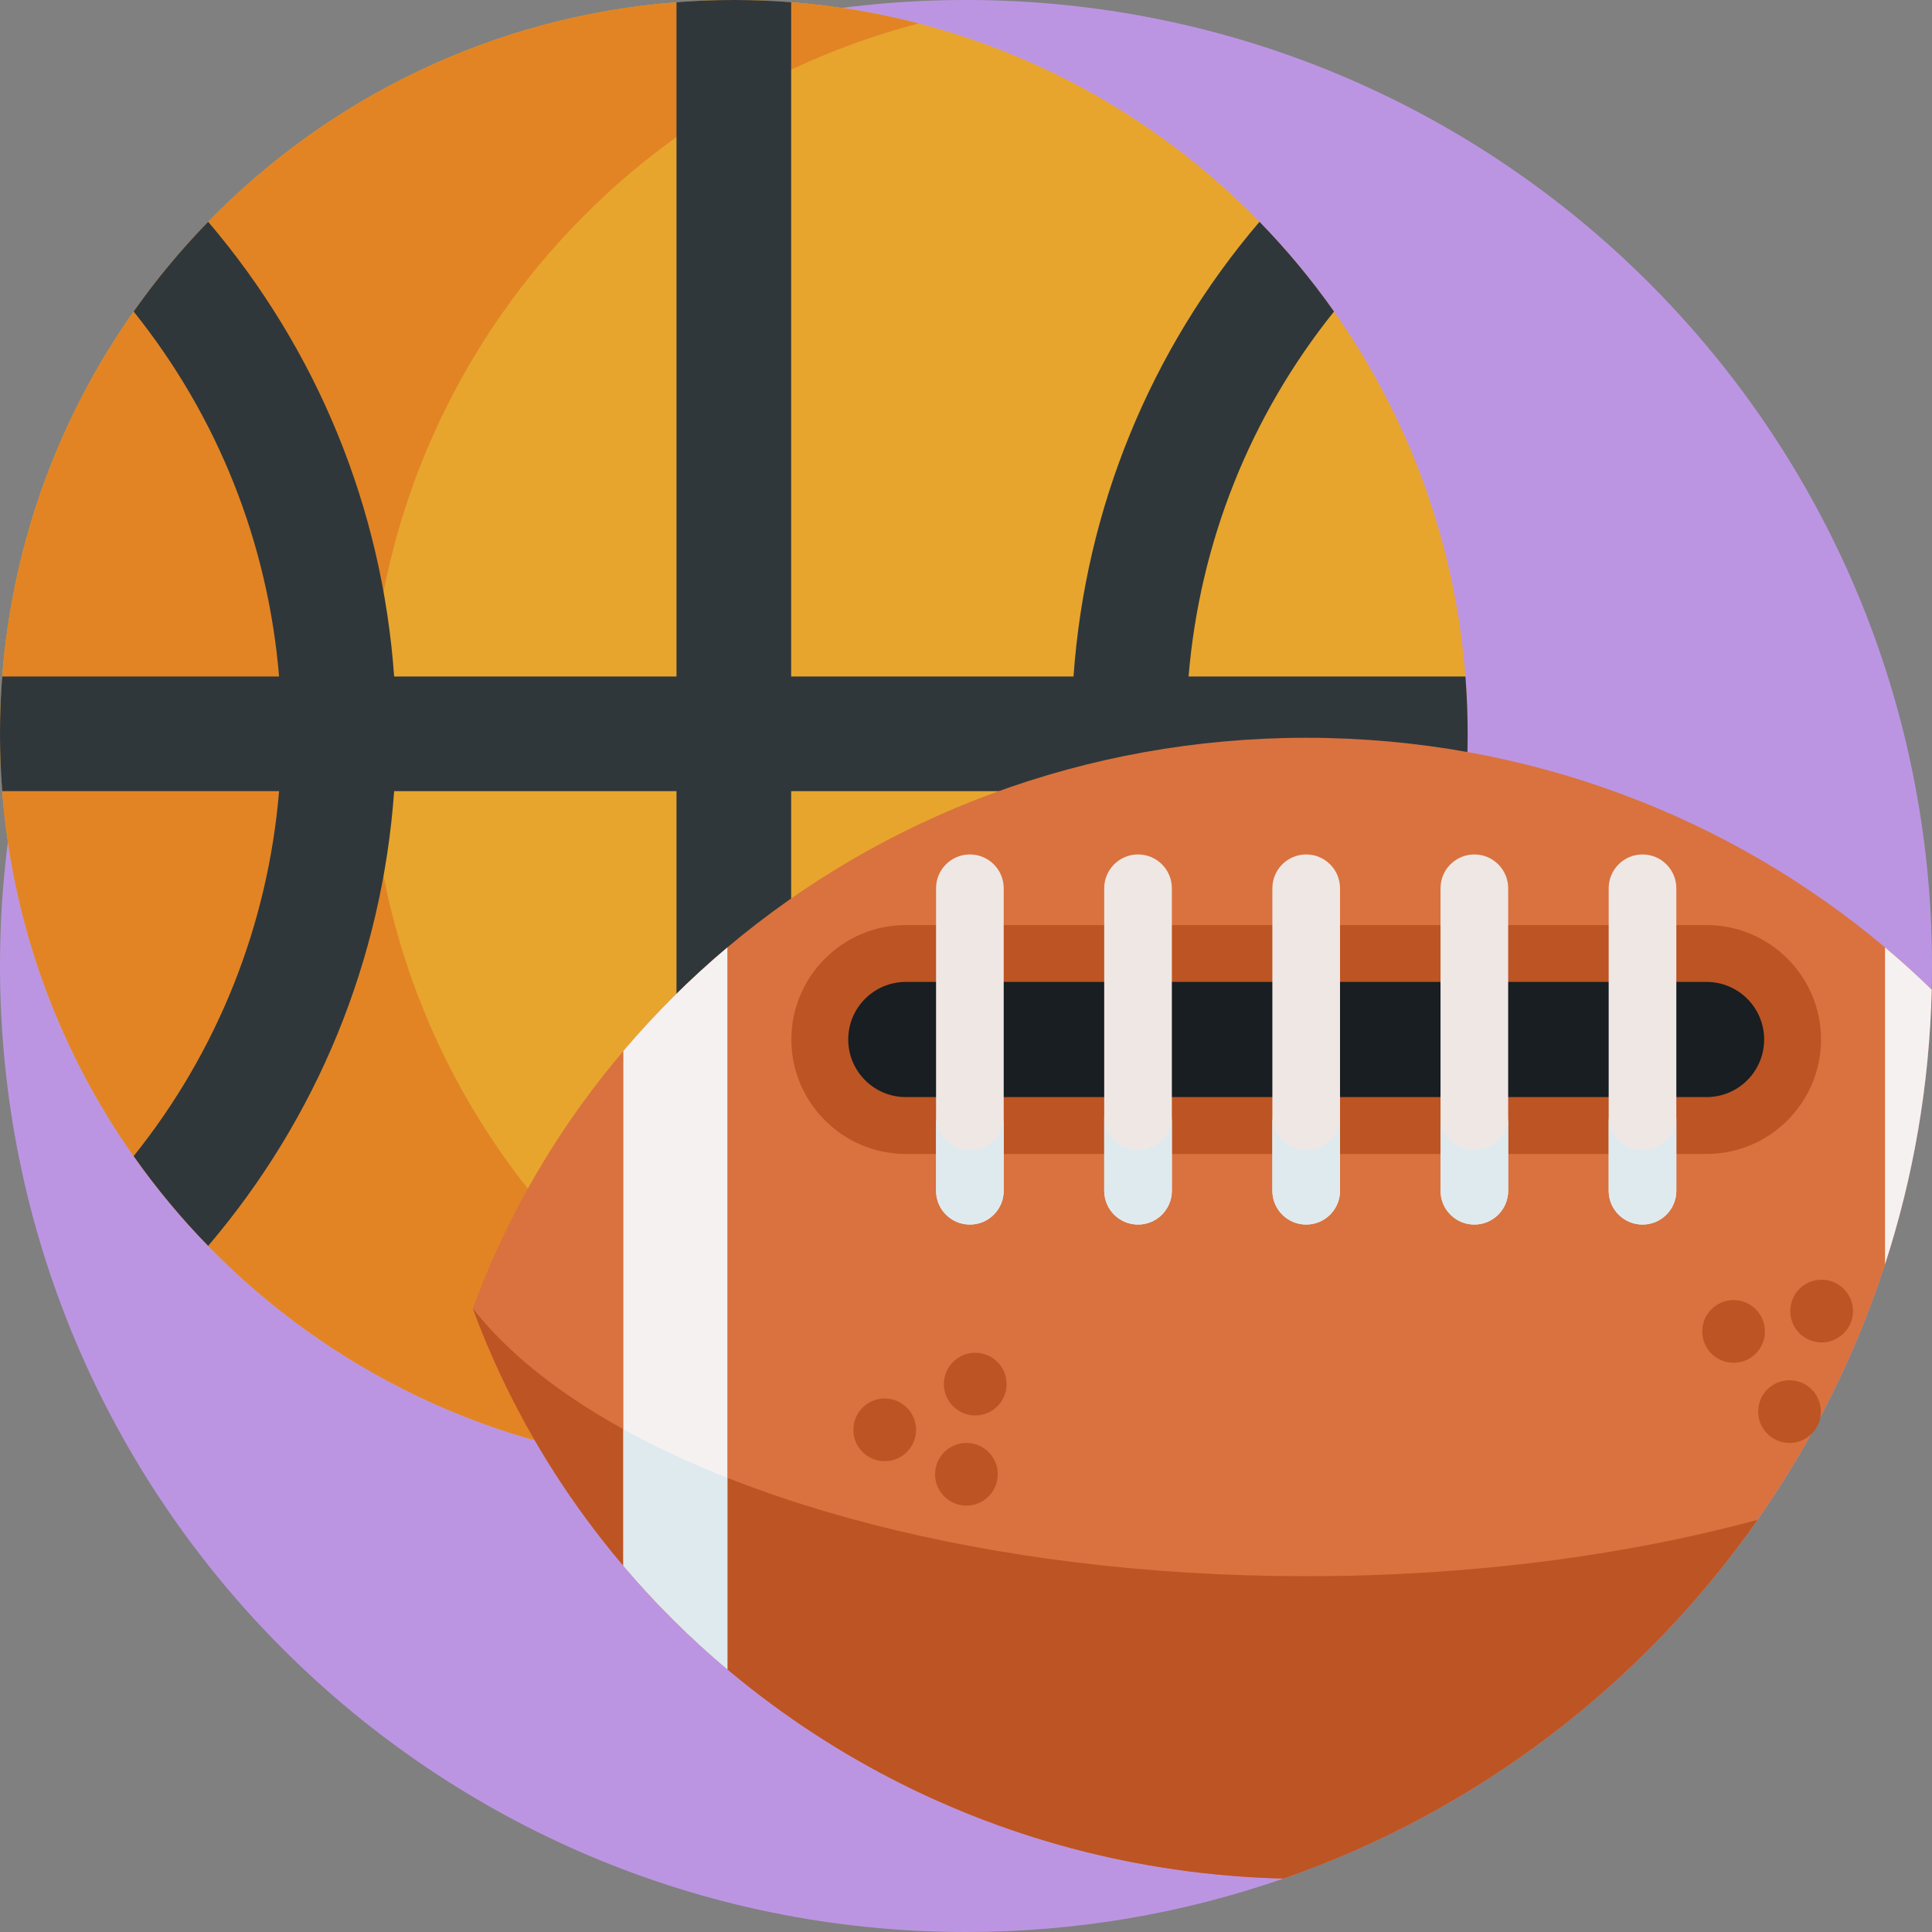 <svg id="Capa_1" enable-background="new 0 0 512 512" height="512" viewBox="0 0 512 512" width="512" xmlns="http://www.w3.org/2000/svg"><rect x="0" y="0" width="512" height="512" fill="#808080" stroke="none"/><g><path d="m512 256c0 2.1-.03 4.19-.08 6.27v.01c-.6 25.35-4.9 49.78-12.37 72.78-7.91 24.38-19.37 47.15-33.77 67.7-30.57 43.62-74.4 77.26-125.64 95.08h-.01c-26.35 9.18-54.65 14.16-84.13 14.16-141.38 0-256-114.62-256-256s114.62-256 256-256 256 114.62 256 256z" fill="#bc95e2"/><g><path d="m388.944 194.472c0 5.112-.198 10.179-.585 15.193-2.773 35.841-15.254 68.954-34.83 96.719-5.948 8.447-12.557 16.401-19.751 23.785-32.02 32.863-75.571 54.437-124.113 58.19-5.014.387-10.081.585-15.193.585s-10.179-.198-15.193-.585c-48.542-3.753-92.093-25.327-124.113-58.19-7.194-7.384-13.803-15.337-19.751-23.785-19.576-27.765-32.058-60.879-34.83-96.719-.387-5.014-.585-10.081-.585-15.193s.198-10.179.585-15.193c2.773-35.84 15.254-68.954 34.83-96.719 5.948-8.447 12.557-16.401 19.751-23.785 32.02-32.863 75.571-54.437 124.113-58.19 5.013-.387 10.08-.585 15.193-.585 5.112 0 10.179.198 15.193.585 48.542 3.753 92.093 25.327 124.113 58.19 7.194 7.384 13.803 15.338 19.751 23.785 19.576 27.765 32.058 60.879 34.83 96.719.387 5.013.585 10.08.585 15.193z" fill="#e7a52e"/><path d="m243.477 382.715c-10.931 2.841-22.228 4.748-33.812 5.644-5.014.387-10.081.585-15.193.585s-10.179-.198-15.193-.585c-48.542-3.753-92.093-25.327-124.112-58.19-7.194-7.384-13.803-15.337-19.751-23.785-19.576-27.765-32.058-60.879-34.83-96.719-.388-5.014-.586-10.081-.586-15.193s.198-10.179.585-15.193c2.773-35.84 15.254-68.954 34.83-96.719 5.948-8.447 12.557-16.401 19.751-23.785 32.019-32.863 75.571-54.437 124.112-58.19 5.015-.387 10.081-.585 15.194-.585 5.112 0 10.179.198 15.193.585 11.585.896 22.881 2.803 33.812 5.644-34.861 9.048-65.923 27.522-90.3 52.545-7.194 7.384-13.803 15.338-19.751 23.785-19.576 27.765-32.058 60.879-34.83 96.719-.387 5.014-.585 10.081-.585 15.193s.198 10.179.585 15.193c2.773 35.841 15.254 68.954 34.83 96.719 5.948 8.447 12.557 16.401 19.751 23.785 24.377 25.024 55.44 43.499 90.3 52.547z" fill="#e28424"/><path d="m388.944 194.472c0-5.112-.198-10.179-.585-15.193h-73.375c2.963-35.544 16.295-68.969 38.545-96.719-5.948-8.447-12.557-16.401-19.751-23.785-28.981 34.017-46.111 75.882-49.286 120.504h-74.826v-178.694c-5.015-.387-10.082-.585-15.194-.585s-10.179.198-15.193.585v178.694h-74.826c-3.175-44.622-20.306-86.487-49.286-120.504-7.194 7.384-13.803 15.338-19.751 23.785 22.25 27.75 35.582 61.175 38.545 96.719h-73.376c-.387 5.013-.585 10.08-.585 15.193 0 5.112.198 10.179.585 15.193h73.375c-2.963 35.544-16.295 68.969-38.545 96.719 5.948 8.447 12.557 16.401 19.751 23.785 28.981-34.017 46.111-75.882 49.286-120.504h74.826v178.694c5.014.387 10.081.585 15.193.585s10.179-.198 15.193-.585v-178.694h74.826c3.175 44.622 20.306 86.487 49.286 120.504 7.194-7.384 13.803-15.337 19.751-23.785-22.25-27.75-35.582-61.175-38.545-96.719h73.375c.389-5.014.587-10.081.587-15.193z" fill="#2f373b"/></g><g><path d="m511.92 262.27c-1.25 52.2-18.14 100.53-46.14 140.49-30.57 43.62-74.4 77.26-125.64 95.08-.01.01-.01 0-.01 0-56.29-1.37-107.66-22.04-147.37-55.46-9.96-8.38-19.19-17.56-27.57-27.44-4.18-4.92-8.14-10.02-11.88-15.27-11.58-16.24-21.05-34.02-28.02-52.94 7.25-19.7 17.2-38.14 29.42-54.9 3.33-4.57 6.83-9.01 10.49-13.31 8.38-9.89 17.6-19.07 27.56-27.45 41.11-34.61 94.74-55.54 153.39-55.55 58.66 0 112.29 20.94 153.4 55.55 4.26 3.58 8.39 7.31 12.37 11.2z" fill="#d9723e"/><path d="m465.78 402.76c-30.57 43.62-74.4 77.26-125.64 95.08-77.44-1.89-145.55-40.27-186.81-98.12-11.6-16.25-21.08-34.04-28.05-52.99 5.8 7.41 13.33 14.43 22.38 20.97 41.52 30.05 114.9 50.01 198.49 50.01 43.7 0 84.62-5.45 119.63-14.95z" fill="#bd5423"/><g fill="#f6f1f1"><path d="m192.759 251.07v191.312c-9.959-8.381-19.189-17.563-27.562-27.444v-136.425c8.381-9.88 17.603-19.062 27.562-27.443z"/><path d="m511.92 262.27v.01c-.6 25.35-4.9 49.78-12.37 72.78v-83.99c4.26 3.59 8.39 7.32 12.37 11.2z"/></g><path d="m165.197 378.756c8.381 4.639 17.603 8.944 27.562 12.877v50.748c-9.959-8.381-19.189-17.563-27.562-27.444z" fill="#dfeaef"/><g fill="#bd5423"><circle cx="234.459" cy="378.918" r="8.306"/><circle cx="258.45" cy="366.799" r="8.306"/><circle cx="256.109" cy="390.697" r="8.306"/><circle cx="474.237" cy="374.085" r="8.306"/><circle cx="482.741" cy="347.449" r="8.306"/><circle cx="459.422" cy="352.843" r="8.306"/><path d="m240.051 305.804c-16.721 0-30.324-13.603-30.324-30.324s13.603-30.324 30.324-30.324h212.208c16.721 0 30.324 13.603 30.324 30.324s-13.603 30.324-30.324 30.324z"/></g><path d="m467.517 275.48c0-8.427-6.831-15.258-15.258-15.258h-212.209c-8.427 0-15.258 6.831-15.258 15.258 0 8.427 6.831 15.258 15.258 15.258h212.208c8.427 0 15.259-6.831 15.259-15.258z" fill="#181e21"/><g><g fill="#efe7e4"><path d="m257.03 324.525c-4.951 0-8.965-4.014-8.965-8.965v-80.16c0-4.951 4.014-8.965 8.965-8.965 4.951 0 8.965 4.014 8.965 8.965v80.16c0 4.951-4.014 8.965-8.965 8.965z"/><path d="m301.592 324.525c-4.951 0-8.965-4.014-8.965-8.965v-80.16c0-4.951 4.014-8.965 8.965-8.965 4.951 0 8.965 4.014 8.965 8.965v80.16c0 4.951-4.014 8.965-8.965 8.965z"/><path d="m346.155 324.525c-4.951 0-8.965-4.014-8.965-8.965v-80.16c0-4.951 4.014-8.965 8.965-8.965 4.951 0 8.965 4.014 8.965 8.965v80.16c0 4.951-4.014 8.965-8.965 8.965z"/><path d="m390.717 324.525c-4.951 0-8.965-4.014-8.965-8.965v-80.16c0-4.951 4.014-8.965 8.965-8.965 4.951 0 8.965 4.014 8.965 8.965v80.16c0 4.951-4.014 8.965-8.965 8.965z"/><path d="m435.28 324.525c-4.951 0-8.965-4.014-8.965-8.965v-80.16c0-4.951 4.014-8.965 8.965-8.965 4.951 0 8.965 4.014 8.965 8.965v80.16c0 4.951-4.014 8.965-8.965 8.965z"/></g><g fill="#dfeaef"><path d="m265.996 295.837v19.728c0 4.948-4.012 8.96-8.968 8.96-4.948 0-8.96-4.012-8.96-8.96v-19.728c0 4.948 4.012 8.96 8.96 8.96 4.956 0 8.968-4.012 8.968-8.96z"/><path d="m310.559 295.837v19.728c0 4.948-4.012 8.96-8.968 8.96-4.948 0-8.96-4.012-8.96-8.96v-19.728c0 4.948 4.012 8.96 8.96 8.96 4.956 0 8.968-4.012 8.968-8.96z"/><path d="m355.122 295.837v19.728c0 4.948-4.012 8.96-8.968 8.96-4.948 0-8.96-4.012-8.96-8.96v-19.728c0 4.948 4.012 8.96 8.96 8.96 4.955 0 8.968-4.012 8.968-8.96z"/><path d="m399.685 295.837v19.728c0 4.948-4.012 8.96-8.968 8.96-4.948 0-8.96-4.012-8.96-8.96v-19.728c0 4.948 4.012 8.96 8.96 8.96 4.955 0 8.968-4.012 8.968-8.96z"/><path d="m444.248 295.837v19.728c0 4.948-4.012 8.96-8.968 8.96-4.948 0-8.96-4.012-8.96-8.96v-19.728c0 4.948 4.012 8.96 8.96 8.96 4.955 0 8.968-4.012 8.968-8.96z"/></g></g></g></g></svg>